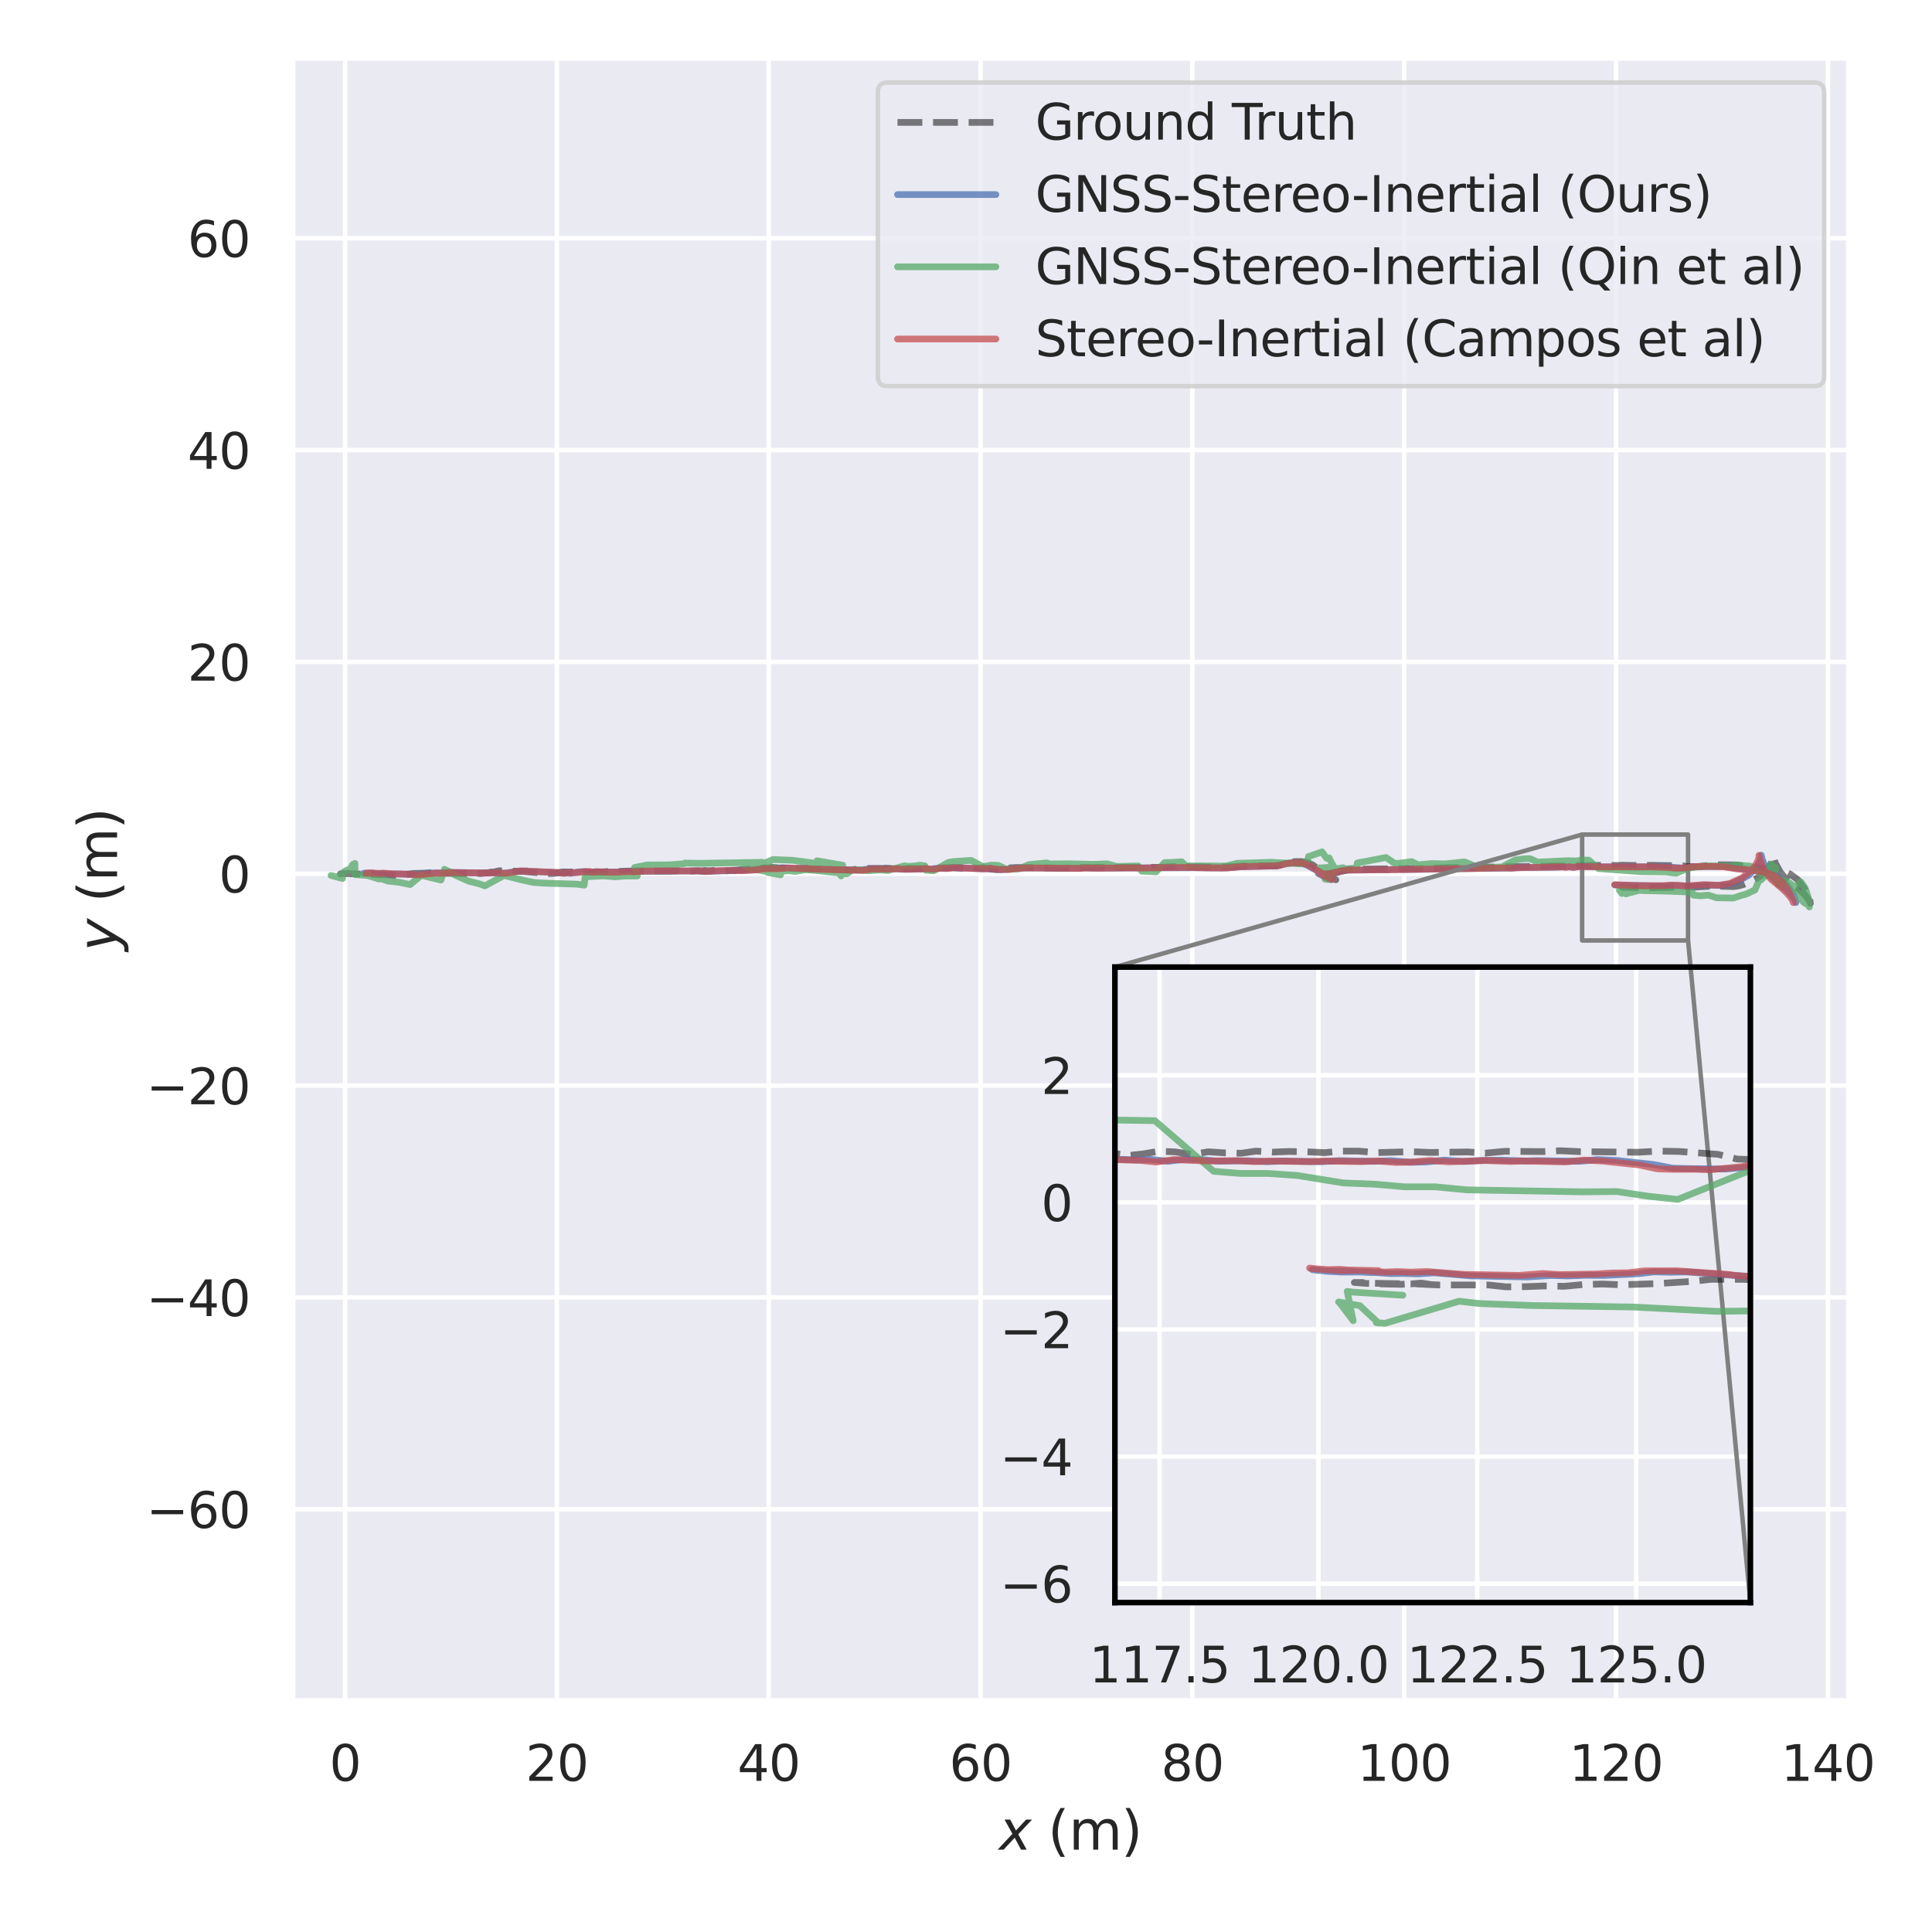 <?xml version="1.0" encoding="utf-8" standalone="no"?>
<!DOCTYPE svg PUBLIC "-//W3C//DTD SVG 1.1//EN"
  "http://www.w3.org/Graphics/SVG/1.1/DTD/svg11.dtd">
<svg xmlns:xlink="http://www.w3.org/1999/xlink" width="432pt" height="432pt" viewBox="0 0 432 432" xmlns="http://www.w3.org/2000/svg" version="1.1">
 <defs>
  <style type="text/css">*{stroke-linejoin: round; stroke-linecap: butt}</style>
 </defs>
 <g id="figure_1">
  <g id="patch_1">
   <path d="M 0 432 
L 432 432 
L 432 0 
L 0 0 
z
" style="fill: #ffffff"/>
  </g>
  <g id="axes_1">
   <g id="patch_2">
    <path d="M 65.43 380.34 
L 413.393 380.34 
L 413.393 12.96 
L 65.43 12.96 
z
" style="fill: #eaeaf2"/>
   </g>
   <g id="matplotlib.axis_1">
    <g id="xtick_1">
     <g id="line2d_1">
      <path d="M 77.161 380.34 
L 77.161 12.96 
" clip-path="url(#pbacf955749)" style="fill: none; stroke: #ffffff; stroke-linecap: round"/>
     </g>
     <g id="text_1">
      <!-- 0 -->
      <g style="fill: #262626" transform="translate(73.661 398.198)scale(0.11 -0.11)">
       <defs>
        <path id="DejaVuSans-30" d="M 2034 4250 
Q 1547 4250 1301 3770 
Q 1056 3291 1056 2328 
Q 1056 1369 1301 889 
Q 1547 409 2034 409 
Q 2525 409 2770 889 
Q 3016 1369 3016 2328 
Q 3016 3291 2770 3770 
Q 2525 4250 2034 4250 
z
M 2034 4750 
Q 2819 4750 3233 4129 
Q 3647 3509 3647 2328 
Q 3647 1150 3233 529 
Q 2819 -91 2034 -91 
Q 1250 -91 836 529 
Q 422 1150 422 2328 
Q 422 3509 836 4129 
Q 1250 4750 2034 4750 
z
" transform="scale(0.016)"/>
       </defs>
       <use xlink:href="#DejaVuSans-30"/>
      </g>
     </g>
    </g>
    <g id="xtick_2">
     <g id="line2d_2">
      <path d="M 124.526 380.34 
L 124.526 12.96 
" clip-path="url(#pbacf955749)" style="fill: none; stroke: #ffffff; stroke-linecap: round"/>
     </g>
     <g id="text_2">
      <!-- 20 -->
      <g style="fill: #262626" transform="translate(117.528 398.198)scale(0.11 -0.11)">
       <defs>
        <path id="DejaVuSans-32" d="M 1228 531 
L 3431 531 
L 3431 0 
L 469 0 
L 469 531 
Q 828 903 1448 1529 
Q 2069 2156 2228 2338 
Q 2531 2678 2651 2914 
Q 2772 3150 2772 3378 
Q 2772 3750 2511 3984 
Q 2250 4219 1831 4219 
Q 1534 4219 1204 4116 
Q 875 4013 500 3803 
L 500 4441 
Q 881 4594 1212 4672 
Q 1544 4750 1819 4750 
Q 2544 4750 2975 4387 
Q 3406 4025 3406 3419 
Q 3406 3131 3298 2873 
Q 3191 2616 2906 2266 
Q 2828 2175 2409 1742 
Q 1991 1309 1228 531 
z
" transform="scale(0.016)"/>
       </defs>
       <use xlink:href="#DejaVuSans-32"/>
       <use xlink:href="#DejaVuSans-30" x="63.623"/>
      </g>
     </g>
    </g>
    <g id="xtick_3">
     <g id="line2d_3">
      <path d="M 171.892 380.34 
L 171.892 12.96 
" clip-path="url(#pbacf955749)" style="fill: none; stroke: #ffffff; stroke-linecap: round"/>
     </g>
     <g id="text_3">
      <!-- 40 -->
      <g style="fill: #262626" transform="translate(164.893 398.198)scale(0.11 -0.11)">
       <defs>
        <path id="DejaVuSans-34" d="M 2419 4116 
L 825 1625 
L 2419 1625 
L 2419 4116 
z
M 2253 4666 
L 3047 4666 
L 3047 1625 
L 3713 1625 
L 3713 1100 
L 3047 1100 
L 3047 0 
L 2419 0 
L 2419 1100 
L 313 1100 
L 313 1709 
L 2253 4666 
z
" transform="scale(0.016)"/>
       </defs>
       <use xlink:href="#DejaVuSans-34"/>
       <use xlink:href="#DejaVuSans-30" x="63.623"/>
      </g>
     </g>
    </g>
    <g id="xtick_4">
     <g id="line2d_4">
      <path d="M 219.258 380.34 
L 219.258 12.96 
" clip-path="url(#pbacf955749)" style="fill: none; stroke: #ffffff; stroke-linecap: round"/>
     </g>
     <g id="text_4">
      <!-- 60 -->
      <g style="fill: #262626" transform="translate(212.259 398.198)scale(0.11 -0.11)">
       <defs>
        <path id="DejaVuSans-36" d="M 2113 2584 
Q 1688 2584 1439 2293 
Q 1191 2003 1191 1497 
Q 1191 994 1439 701 
Q 1688 409 2113 409 
Q 2538 409 2786 701 
Q 3034 994 3034 1497 
Q 3034 2003 2786 2293 
Q 2538 2584 2113 2584 
z
M 3366 4563 
L 3366 3988 
Q 3128 4100 2886 4159 
Q 2644 4219 2406 4219 
Q 1781 4219 1451 3797 
Q 1122 3375 1075 2522 
Q 1259 2794 1537 2939 
Q 1816 3084 2150 3084 
Q 2853 3084 3261 2657 
Q 3669 2231 3669 1497 
Q 3669 778 3244 343 
Q 2819 -91 2113 -91 
Q 1303 -91 875 529 
Q 447 1150 447 2328 
Q 447 3434 972 4092 
Q 1497 4750 2381 4750 
Q 2619 4750 2861 4703 
Q 3103 4656 3366 4563 
z
" transform="scale(0.016)"/>
       </defs>
       <use xlink:href="#DejaVuSans-36"/>
       <use xlink:href="#DejaVuSans-30" x="63.623"/>
      </g>
     </g>
    </g>
    <g id="xtick_5">
     <g id="line2d_5">
      <path d="M 266.624 380.34 
L 266.624 12.96 
" clip-path="url(#pbacf955749)" style="fill: none; stroke: #ffffff; stroke-linecap: round"/>
     </g>
     <g id="text_5">
      <!-- 80 -->
      <g style="fill: #262626" transform="translate(259.625 398.198)scale(0.11 -0.11)">
       <defs>
        <path id="DejaVuSans-38" d="M 2034 2216 
Q 1584 2216 1326 1975 
Q 1069 1734 1069 1313 
Q 1069 891 1326 650 
Q 1584 409 2034 409 
Q 2484 409 2743 651 
Q 3003 894 3003 1313 
Q 3003 1734 2745 1975 
Q 2488 2216 2034 2216 
z
M 1403 2484 
Q 997 2584 770 2862 
Q 544 3141 544 3541 
Q 544 4100 942 4425 
Q 1341 4750 2034 4750 
Q 2731 4750 3128 4425 
Q 3525 4100 3525 3541 
Q 3525 3141 3298 2862 
Q 3072 2584 2669 2484 
Q 3125 2378 3379 2068 
Q 3634 1759 3634 1313 
Q 3634 634 3220 271 
Q 2806 -91 2034 -91 
Q 1263 -91 848 271 
Q 434 634 434 1313 
Q 434 1759 690 2068 
Q 947 2378 1403 2484 
z
M 1172 3481 
Q 1172 3119 1398 2916 
Q 1625 2713 2034 2713 
Q 2441 2713 2670 2916 
Q 2900 3119 2900 3481 
Q 2900 3844 2670 4047 
Q 2441 4250 2034 4250 
Q 1625 4250 1398 4047 
Q 1172 3844 1172 3481 
z
" transform="scale(0.016)"/>
       </defs>
       <use xlink:href="#DejaVuSans-38"/>
       <use xlink:href="#DejaVuSans-30" x="63.623"/>
      </g>
     </g>
    </g>
    <g id="xtick_6">
     <g id="line2d_6">
      <path d="M 313.989 380.34 
L 313.989 12.96 
" clip-path="url(#pbacf955749)" style="fill: none; stroke: #ffffff; stroke-linecap: round"/>
     </g>
     <g id="text_6">
      <!-- 100 -->
      <g style="fill: #262626" transform="translate(303.491 398.198)scale(0.11 -0.11)">
       <defs>
        <path id="DejaVuSans-31" d="M 794 531 
L 1825 531 
L 1825 4091 
L 703 3866 
L 703 4441 
L 1819 4666 
L 2450 4666 
L 2450 531 
L 3481 531 
L 3481 0 
L 794 0 
L 794 531 
z
" transform="scale(0.016)"/>
       </defs>
       <use xlink:href="#DejaVuSans-31"/>
       <use xlink:href="#DejaVuSans-30" x="63.623"/>
       <use xlink:href="#DejaVuSans-30" x="127.246"/>
      </g>
     </g>
    </g>
    <g id="xtick_7">
     <g id="line2d_7">
      <path d="M 361.355 380.34 
L 361.355 12.96 
" clip-path="url(#pbacf955749)" style="fill: none; stroke: #ffffff; stroke-linecap: round"/>
     </g>
     <g id="text_7">
      <!-- 120 -->
      <g style="fill: #262626" transform="translate(350.857 398.198)scale(0.11 -0.11)">
       <use xlink:href="#DejaVuSans-31"/>
       <use xlink:href="#DejaVuSans-32" x="63.623"/>
       <use xlink:href="#DejaVuSans-30" x="127.246"/>
      </g>
     </g>
    </g>
    <g id="xtick_8">
     <g id="line2d_8">
      <path d="M 408.721 380.34 
L 408.721 12.96 
" clip-path="url(#pbacf955749)" style="fill: none; stroke: #ffffff; stroke-linecap: round"/>
     </g>
     <g id="text_8">
      <!-- 140 -->
      <g style="fill: #262626" transform="translate(398.223 398.198)scale(0.11 -0.11)">
       <use xlink:href="#DejaVuSans-31"/>
       <use xlink:href="#DejaVuSans-34" x="63.623"/>
       <use xlink:href="#DejaVuSans-30" x="127.246"/>
      </g>
     </g>
    </g>
    <g id="text_9">
     <!-- $x$ (m) -->
     <g style="fill: #262626" transform="translate(223.391 413.604)scale(0.12 -0.12)">
      <defs>
       <path id="DejaVuSans-Oblique-78" d="M 3841 3500 
L 2234 1784 
L 3219 0 
L 2559 0 
L 1819 1388 
L 531 0 
L -166 0 
L 1556 1844 
L 641 3500 
L 1300 3500 
L 1972 2234 
L 3144 3500 
L 3841 3500 
z
" transform="scale(0.016)"/>
       <path id="DejaVuSans-20" transform="scale(0.016)"/>
       <path id="DejaVuSans-28" d="M 1984 4856 
Q 1566 4138 1362 3434 
Q 1159 2731 1159 2009 
Q 1159 1288 1364 580 
Q 1569 -128 1984 -844 
L 1484 -844 
Q 1016 -109 783 600 
Q 550 1309 550 2009 
Q 550 2706 781 3412 
Q 1013 4119 1484 4856 
L 1984 4856 
z
" transform="scale(0.016)"/>
       <path id="DejaVuSans-6d" d="M 3328 2828 
Q 3544 3216 3844 3400 
Q 4144 3584 4550 3584 
Q 5097 3584 5394 3201 
Q 5691 2819 5691 2113 
L 5691 0 
L 5113 0 
L 5113 2094 
Q 5113 2597 4934 2840 
Q 4756 3084 4391 3084 
Q 3944 3084 3684 2787 
Q 3425 2491 3425 1978 
L 3425 0 
L 2847 0 
L 2847 2094 
Q 2847 2600 2669 2842 
Q 2491 3084 2119 3084 
Q 1678 3084 1418 2786 
Q 1159 2488 1159 1978 
L 1159 0 
L 581 0 
L 581 3500 
L 1159 3500 
L 1159 2956 
Q 1356 3278 1631 3431 
Q 1906 3584 2284 3584 
Q 2666 3584 2933 3390 
Q 3200 3197 3328 2828 
z
" transform="scale(0.016)"/>
       <path id="DejaVuSans-29" d="M 513 4856 
L 1013 4856 
Q 1481 4119 1714 3412 
Q 1947 2706 1947 2009 
Q 1947 1309 1714 600 
Q 1481 -109 1013 -844 
L 513 -844 
Q 928 -128 1133 580 
Q 1338 1288 1338 2009 
Q 1338 2731 1133 3434 
Q 928 4138 513 4856 
z
" transform="scale(0.016)"/>
      </defs>
      <use xlink:href="#DejaVuSans-Oblique-78" transform="translate(0 0.125)"/>
      <use xlink:href="#DejaVuSans-20" transform="translate(59.18 0.125)"/>
      <use xlink:href="#DejaVuSans-28" transform="translate(90.967 0.125)"/>
      <use xlink:href="#DejaVuSans-6d" transform="translate(129.98 0.125)"/>
      <use xlink:href="#DejaVuSans-29" transform="translate(227.393 0.125)"/>
     </g>
    </g>
   </g>
   <g id="matplotlib.axis_2">
    <g id="ytick_1">
     <g id="line2d_9">
      <path d="M 65.43 337.471 
L 413.393 337.471 
" clip-path="url(#pbacf955749)" style="fill: none; stroke: #ffffff; stroke-linecap: round"/>
     </g>
     <g id="text_10">
      <!-- −60 -->
      <g style="fill: #262626" transform="translate(32.715 341.65)scale(0.11 -0.11)">
       <defs>
        <path id="DejaVuSans-2212" d="M 678 2272 
L 4684 2272 
L 4684 1741 
L 678 1741 
L 678 2272 
z
" transform="scale(0.016)"/>
       </defs>
       <use xlink:href="#DejaVuSans-2212"/>
       <use xlink:href="#DejaVuSans-36" x="83.789"/>
       <use xlink:href="#DejaVuSans-30" x="147.412"/>
      </g>
     </g>
    </g>
    <g id="ytick_2">
     <g id="line2d_10">
      <path d="M 65.43 290.105 
L 413.393 290.105 
" clip-path="url(#pbacf955749)" style="fill: none; stroke: #ffffff; stroke-linecap: round"/>
     </g>
     <g id="text_11">
      <!-- −40 -->
      <g style="fill: #262626" transform="translate(32.715 294.284)scale(0.11 -0.11)">
       <use xlink:href="#DejaVuSans-2212"/>
       <use xlink:href="#DejaVuSans-34" x="83.789"/>
       <use xlink:href="#DejaVuSans-30" x="147.412"/>
      </g>
     </g>
    </g>
    <g id="ytick_3">
     <g id="line2d_11">
      <path d="M 65.43 242.74 
L 413.393 242.74 
" clip-path="url(#pbacf955749)" style="fill: none; stroke: #ffffff; stroke-linecap: round"/>
     </g>
     <g id="text_12">
      <!-- −20 -->
      <g style="fill: #262626" transform="translate(32.715 246.919)scale(0.11 -0.11)">
       <use xlink:href="#DejaVuSans-2212"/>
       <use xlink:href="#DejaVuSans-32" x="83.789"/>
       <use xlink:href="#DejaVuSans-30" x="147.412"/>
      </g>
     </g>
    </g>
    <g id="ytick_4">
     <g id="line2d_12">
      <path d="M 65.43 195.374 
L 413.393 195.374 
" clip-path="url(#pbacf955749)" style="fill: none; stroke: #ffffff; stroke-linecap: round"/>
     </g>
     <g id="text_13">
      <!-- 0 -->
      <g style="fill: #262626" transform="translate(48.931 199.553)scale(0.11 -0.11)">
       <use xlink:href="#DejaVuSans-30"/>
      </g>
     </g>
    </g>
    <g id="ytick_5">
     <g id="line2d_13">
      <path d="M 65.43 148.008 
L 413.393 148.008 
" clip-path="url(#pbacf955749)" style="fill: none; stroke: #ffffff; stroke-linecap: round"/>
     </g>
     <g id="text_14">
      <!-- 20 -->
      <g style="fill: #262626" transform="translate(41.932 152.187)scale(0.11 -0.11)">
       <use xlink:href="#DejaVuSans-32"/>
       <use xlink:href="#DejaVuSans-30" x="63.623"/>
      </g>
     </g>
    </g>
    <g id="ytick_6">
     <g id="line2d_14">
      <path d="M 65.43 100.642 
L 413.393 100.642 
" clip-path="url(#pbacf955749)" style="fill: none; stroke: #ffffff; stroke-linecap: round"/>
     </g>
     <g id="text_15">
      <!-- 40 -->
      <g style="fill: #262626" transform="translate(41.932 104.821)scale(0.11 -0.11)">
       <use xlink:href="#DejaVuSans-34"/>
       <use xlink:href="#DejaVuSans-30" x="63.623"/>
      </g>
     </g>
    </g>
    <g id="ytick_7">
     <g id="line2d_15">
      <path d="M 65.43 53.276 
L 413.393 53.276 
" clip-path="url(#pbacf955749)" style="fill: none; stroke: #ffffff; stroke-linecap: round"/>
     </g>
     <g id="text_16">
      <!-- 60 -->
      <g style="fill: #262626" transform="translate(41.932 57.456)scale(0.11 -0.11)">
       <use xlink:href="#DejaVuSans-36"/>
       <use xlink:href="#DejaVuSans-30" x="63.623"/>
      </g>
     </g>
    </g>
    <g id="text_17">
     <!-- $y$ (m) -->
     <g style="fill: #262626" transform="translate(26.195 212.67)rotate(-90)scale(0.12 -0.12)">
      <defs>
       <path id="DejaVuSans-Oblique-79" d="M 1588 -325 
Q 1188 -997 936 -1164 
Q 684 -1331 294 -1331 
L -159 -1331 
L -63 -850 
L 269 -850 
Q 509 -850 678 -719 
Q 847 -588 1056 -206 
L 1234 128 
L 459 3500 
L 1069 3500 
L 1650 819 
L 3256 3500 
L 3859 3500 
L 1588 -325 
z
" transform="scale(0.016)"/>
      </defs>
      <use xlink:href="#DejaVuSans-Oblique-79" transform="translate(0 0.125)"/>
      <use xlink:href="#DejaVuSans-20" transform="translate(59.18 0.125)"/>
      <use xlink:href="#DejaVuSans-28" transform="translate(90.967 0.125)"/>
      <use xlink:href="#DejaVuSans-6d" transform="translate(129.98 0.125)"/>
      <use xlink:href="#DejaVuSans-29" transform="translate(227.393 0.125)"/>
     </g>
    </g>
   </g>
   <g id="patch_3">
    <path d="M 353.77 210.288 
L 377.453 210.288 
L 377.453 186.605 
L 353.77 186.605 
L 353.77 210.288 
z
" clip-path="url(#pbacf955749)" style="fill: none; stroke: #808080; stroke-linejoin: miter"/>
   </g>
   <g id="line2d_16">
    <path d="M 77.161 195.374 
L 77.168 195.37 
L 77.024 195.35 
L 76.617 195.31 
L 76.118 195.395 
L 76.888 195.304 
L 77.391 195.378 
L 77.595 195.288 
L 78.371 195.368 
L 87.436 195.643 
L 87.985 195.744 
L 92.64 195.3 
L 94.797 195.248 
L 95.949 195.169 
L 103.145 195.349 
L 105.915 195.193 
L 107.374 195.326 
L 109.216 195.16 
L 109.716 195 
L 110.369 194.993 
L 111.628 194.702 
L 116.977 194.867 
L 120.655 195.183 
L 121.618 195.311 
L 123.119 195.318 
L 124.093 195.271 
L 125.768 194.966 
L 133.65 195.026 
L 136.116 194.868 
L 138.015 194.941 
L 138.583 194.85 
L 140.516 194.771 
L 142.552 194.736 
L 150.121 194.789 
L 151.842 194.702 
L 155.237 194.8 
L 155.761 194.704 
L 156.933 194.741 
L 157.508 194.645 
L 158.652 194.712 
L 159.862 194.593 
L 160.902 194.727 
L 161.491 194.68 
L 162.08 194.749 
L 171.176 194.044 
L 171.693 194.09 
L 172.543 193.915 
L 174.111 194.075 
L 190.107 194.567 
L 192.929 194.172 
L 197.428 194.186 
L 197.911 194.117 
L 199.408 194.211 
L 202.644 194.292 
L 203.153 194.175 
L 206.577 194.248 
L 208.381 194.022 
L 208.976 193.96 
L 209.622 194.078 
L 212.694 193.981 
L 213.966 194.005 
L 214.458 193.921 
L 215.589 194.05 
L 219.274 194.106 
L 219.695 193.977 
L 221.433 194.342 
L 222.512 194.427 
L 223.09 194.465 
L 226.034 194.038 
L 227.569 193.976 
L 235.211 194.093 
L 236.43 194.129 
L 240.399 194.067 
L 241.797 193.958 
L 244.624 194.015 
L 245.307 193.945 
L 248.113 194.003 
L 252.059 193.92 
L 259.202 193.937 
L 262.316 193.782 
L 266.627 193.831 
L 270.762 193.901 
L 275.787 193.795 
L 278.156 193.607 
L 284.731 193.599 
L 286.045 193.45 
L 289.513 192.649 
L 291.06 192.647 
L 292.349 192.889 
L 293.469 193.366 
L 294.048 193.793 
L 294.772 194.154 
L 295.954 194.907 
L 296.782 195.408 
L 297.783 196.229 
L 298.698 196.735 
L 297.655 196.276 
L 298.019 196.386 
L 297.394 196.176 
L 296.761 195.811 
L 295.806 195.323 
L 296.403 195.47 
L 299.168 195.077 
L 299.468 194.948 
L 300.022 194.847 
L 302.038 194.372 
L 302.771 194.356 
L 310.479 194.273 
L 311.303 194.254 
L 312.482 194.189 
L 313.338 194.254 
L 314.605 194.186 
L 316.596 194.264 
L 322.947 194.032 
L 331.452 193.925 
L 336.047 193.82 
L 340.69 193.764 
L 344.622 193.702 
L 346.066 193.718 
L 346.659 193.629 
L 347.984 193.652 
L 350.511 193.619 
L 351.711 193.505 
L 352.374 193.604 
L 353.62 193.524 
L 354.237 193.63 
L 356 193.491 
L 356.653 193.59 
L 357.245 193.489 
L 358.481 193.543 
L 359.022 193.465 
L 361.58 193.521 
L 362.843 193.463 
L 364.184 193.502 
L 366.934 193.495 
L 367.568 193.54 
L 369.013 193.482 
L 376.245 193.583 
L 376.954 193.759 
L 379.709 193.8 
L 383.356 193.347 
L 388.488 193.412 
L 389.548 193.589 
L 390.659 193.805 
L 392.23 193.968 
L 396.402 194.444 
L 397.743 194.561 
L 399.075 194.863 
L 400.266 195.437 
L 401.301 196.191 
L 401.955 196.678 
L 403.582 198.919 
L 404.706 201.351 
L 404.802 201.987 
L 404.643 201.586 
L 404.292 201.01 
L 403.566 200.093 
L 402.281 198.82 
L 401.3 198.274 
L 399.68 196.899 
L 398.073 194.998 
L 396.934 192.93 
L 396.514 191.417 
L 396.504 191.748 
L 396.368 192.37 
L 395.484 194.037 
L 393.956 195.644 
L 393.32 196.115 
L 391.154 197.219 
L 389.707 197.837 
L 388.664 198.108 
L 387.63 198.247 
L 386.106 198.207 
L 384.134 198.132 
L 383.217 198.109 
L 378.979 198.363 
L 377.244 198.243 
L 374.675 198.358 
L 372.629 198.445 
L 371.192 198.438 
L 369.753 198.489 
L 368.349 198.522 
L 367.037 198.457 
L 363.169 198.395 
L 362.693 198.358 
L 364.808 198.412 
L 365.612 198.447 
L 365.612 198.447 
" clip-path="url(#pbacf955749)" style="fill: none; stroke-dasharray: 5.55,2.4; stroke-dashoffset: 0; stroke: #000000; stroke-opacity: 0.5; stroke-width: 1.5"/>
   </g>
   <g id="line2d_17">
    <path d="M 82.184 195.278 
L 81.498 195.249 
L 81.19 195.308 
L 81.793 195.216 
L 82.384 195.326 
L 82.561 195.193 
L 84.262 195.339 
L 85.119 195.284 
L 85.769 195.311 
L 86.746 195.416 
L 88.395 195.395 
L 89.772 195.444 
L 91.115 195.495 
L 92.368 195.555 
L 92.828 195.641 
L 94.713 195.39 
L 96.086 195.202 
L 98.465 195.19 
L 100.625 195.084 
L 109.425 195.204 
L 110.368 195.167 
L 111.362 195.331 
L 112.374 195.307 
L 116.053 194.797 
L 117.841 194.739 
L 118.37 194.861 
L 123.239 195.034 
L 125.672 195.217 
L 127.03 195.231 
L 127.7 195.282 
L 128.013 195.145 
L 128.725 195.108 
L 129.164 194.969 
L 130.995 194.883 
L 131.492 195.037 
L 133.093 194.948 
L 134.446 195.029 
L 137.899 194.978 
L 139.152 194.887 
L 150.834 194.786 
L 153.462 194.779 
L 155.31 194.72 
L 157.434 194.893 
L 168.678 194.494 
L 169.725 194.273 
L 170.557 194.257 
L 171.939 194.171 
L 172.455 194.262 
L 173.852 194.112 
L 174.5 194.162 
L 174.883 194.013 
L 177.743 194.196 
L 178.14 194.146 
L 179.147 194.229 
L 179.523 194.125 
L 180.699 194.306 
L 185.77 194.395 
L 186.888 194.47 
L 188.845 194.505 
L 190.002 194.584 
L 192.853 194.502 
L 193.43 194.401 
L 196.205 194.258 
L 196.999 194.268 
L 197.505 194.356 
L 198.911 194.252 
L 199.4 194.298 
L 199.867 194.219 
L 200.967 194.32 
L 201.898 194.363 
L 203.945 194.339 
L 206.136 194.254 
L 206.803 194.224 
L 207.892 194.389 
L 209.029 194.184 
L 210.792 194.112 
L 211.342 194.217 
L 211.87 194.072 
L 212.982 194.035 
L 215.016 194.182 
L 215.492 194.063 
L 220.104 194.291 
L 220.718 194.081 
L 221.658 194.306 
L 223.254 194.407 
L 223.722 194.516 
L 224.591 194.405 
L 225.053 194.428 
L 225.541 194.299 
L 229.593 194.057 
L 241.283 194.168 
L 241.916 194.061 
L 244.612 194.125 
L 249.184 194.107 
L 253.132 194.064 
L 267.991 194.024 
L 273.394 194.091 
L 274.351 194.053 
L 277.3 193.794 
L 285.511 193.617 
L 287.224 193.173 
L 288.78 192.911 
L 291.201 193.068 
L 292.278 193.458 
L 295.468 195.239 
L 296.794 196.27 
L 297.255 196.535 
L 297.555 196.69 
L 296.716 196.29 
L 296.504 196.225 
L 296.899 196.331 
L 296.562 196.251 
L 294.745 195.288 
L 295.306 195.44 
L 296.318 195.433 
L 297.616 195.255 
L 299.168 194.902 
L 300.096 194.672 
L 301.348 194.565 
L 303.093 194.548 
L 309.138 194.482 
L 310.441 194.484 
L 311.204 194.4 
L 311.996 194.428 
L 312.839 194.383 
L 313.745 194.436 
L 337.214 194.093 
L 337.847 194.15 
L 339.034 194.005 
L 347.382 193.92 
L 348.514 193.9 
L 349.729 193.813 
L 350.302 193.92 
L 351.052 193.778 
L 352.08 193.929 
L 353.16 193.738 
L 358.114 193.829 
L 364.072 193.82 
L 365.371 193.867 
L 366.049 193.8 
L 367.409 193.813 
L 372.461 193.811 
L 376.523 194.132 
L 377.748 194.023 
L 378.552 193.819 
L 385.349 193.74 
L 393.468 194.722 
L 395.137 194.966 
L 397.213 195.757 
L 398.777 196.933 
L 399.524 197.837 
L 400.955 200.008 
L 401.275 200.852 
L 401.569 201.811 
L 401.315 201.161 
L 400.86 200.523 
L 400.311 199.916 
L 399.925 199.49 
L 399.983 199.578 
L 399.719 199.31 
L 399.036 198.645 
L 398.364 198.197 
L 397.899 197.854 
L 395.939 195.981 
L 394.531 193.45 
L 394.024 192.135 
L 393.815 191.227 
L 393.803 191.595 
L 393.605 192.255 
L 393.443 192.793 
L 392.931 193.637 
L 392.806 193.841 
L 391.047 195.684 
L 390.375 196.068 
L 389.537 196.528 
L 387.223 197.597 
L 384.751 197.991 
L 380.963 197.909 
L 380.029 197.967 
L 379.036 198.078 
L 378.014 198.182 
L 373.862 197.964 
L 371.998 198.097 
L 361.339 197.914 
L 361.121 197.88 
L 363.302 197.99 
L 363.703 197.986 
L 363.703 197.986 
" clip-path="url(#pbacf955749)" style="fill: none; stroke: #4c72b0; stroke-opacity: 0.75; stroke-width: 1.5; stroke-linecap: round"/>
   </g>
   <g id="line2d_18">
    <path d="M 76.081 196.254 
L 76.071 196.26 
L 76.071 196.259 
L 75.829 195.859 
L 75.724 195.858 
L 75.26 196.05 
L 74.02 195.751 
L 76.601 196.431 
L 76.542 195.332 
L 77.187 194.734 
L 77.868 194.471 
L 78.182 194.465 
L 78.903 193.272 
L 79.36 193.068 
L 79.367 195.555 
L 82.233 195.777 
L 84.692 196.542 
L 85.419 196.552 
L 86.623 196.979 
L 89.273 197.287 
L 91.697 197.79 
L 94.198 195.734 
L 98.592 196.776 
L 99.381 194.387 
L 100.77 195.044 
L 101.767 195.694 
L 104.879 197.061 
L 105.243 197.129 
L 107.221 197.64 
L 108.423 198.085 
L 112.705 195.752 
L 116.899 196.803 
L 119.44 197.337 
L 122.119 197.493 
L 129.013 197.699 
L 130.633 197.917 
L 130.839 195.875 
L 131.499 196.025 
L 135.032 195.859 
L 137.47 196.058 
L 139.906 195.887 
L 142.508 195.871 
L 141.9 193.973 
L 144.69 193.405 
L 149.683 193.378 
L 152.984 193.124 
L 153.121 192.987 
L 156.885 193.037 
L 170.506 192.814 
L 167.659 194.413 
L 172.844 192.189 
L 177.27 192.37 
L 185.522 193.456 
L 182.679 192.472 
L 188.43 193.463 
L 188.074 195.854 
L 186.663 193.654 
L 186.503 193.66 
L 187.436 193.766 
L 171.646 195.08 
L 174.528 195.623 
L 166.764 193.869 
L 168.865 194.177 
L 170.554 194.51 
L 169.434 193.618 
L 170.885 193.677 
L 171.696 193.844 
L 172.61 193.902 
L 173.909 194.388 
L 175.543 194.604 
L 177.825 194.856 
L 180.109 194.462 
L 183.062 194.705 
L 189.327 195.382 
L 190.608 194.494 
L 193.154 194.571 
L 194.029 194.701 
L 196.604 194.536 
L 198.575 194.647 
L 202.196 193.595 
L 203.143 193.724 
L 204.717 193.616 
L 205.71 193.45 
L 206.795 193.609 
L 207.041 194.572 
L 208.791 194.698 
L 212.084 192.823 
L 213.178 192.647 
L 217.145 192.385 
L 219.663 193.715 
L 220.648 193.642 
L 221.601 193.459 
L 223.218 193.494 
L 225.017 194.367 
L 227.864 194.283 
L 230.024 193.333 
L 234.052 192.948 
L 234.668 193.182 
L 239.068 193.142 
L 244.447 193.266 
L 247.544 193.149 
L 249.657 193.746 
L 252.908 193.661 
L 254.535 193.633 
L 255.294 194.803 
L 256.923 194.853 
L 258.49 194.964 
L 260.405 192.872 
L 261.78 192.838 
L 264.236 192.701 
L 265.193 193.608 
L 274.105 193.645 
L 276.687 193.023 
L 280.122 192.941 
L 284.149 192.803 
L 290.742 193.155 
L 292.29 192.759 
L 292.586 191.525 
L 295.613 190.486 
L 296.638 191.926 
L 297.214 191.826 
L 297.162 191.849 
L 298.542 194.347 
L 298.545 194.343 
L 297.882 195.243 
L 297.559 195.234 
L 297.027 196.38 
L 296.848 196.36 
L 297.165 196.394 
L 296.975 196.676 
L 296.292 196.587 
L 296.755 194.364 
L 295.556 194.309 
L 295.593 194.321 
L 295.07 194.043 
L 295.316 194.067 
L 296.07 194.021 
L 296.862 193.94 
L 298.243 194.366 
L 300.285 194.019 
L 300.785 194.279 
L 303.262 194.118 
L 303.5 192.959 
L 309.91 191.74 
L 311.883 193.058 
L 312.699 193.042 
L 315.675 192.66 
L 317.109 193.37 
L 320.021 193.093 
L 323.065 193.172 
L 327.475 192.718 
L 330.605 194.012 
L 335.791 193.87 
L 338.815 192.275 
L 341.021 192.015 
L 342.116 192 
L 343.825 192.771 
L 350.569 192.453 
L 352.579 192.52 
L 353.547 192.302 
L 355.257 192.329 
L 357.45 194.216 
L 366.879 194.908 
L 372.475 194.97 
L 374.745 195.263 
L 377.741 194.064 
L 381.498 193.615 
L 385.571 193.63 
L 387.983 193.817 
L 387.601 193.376 
L 391.382 193.673 
L 394.152 195.617 
L 395.669 195.775 
L 397.524 196.475 
L 399.686 197.087 
L 400.723 197.909 
L 401.144 198.455 
L 402.661 197.174 
L 403.548 198.445 
L 403.865 199.164 
L 404.45 201.111 
L 404.418 201.057 
L 404.582 202.814 
L 404.54 202.742 
L 404.38 202.381 
L 403.415 201.855 
L 402.384 200.731 
L 403.682 199.788 
L 402.365 199.803 
L 401.149 198.85 
L 399.992 197.954 
L 399.557 197.431 
L 397.637 197.748 
L 396.442 195.891 
L 395.978 194.787 
L 397.104 194.395 
L 397.074 193.962 
L 397.074 194.264 
L 395.939 193.203 
L 395.561 194.018 
L 395.323 194.349 
L 395.059 195.479 
L 393.836 196.697 
L 393.24 197.021 
L 392.414 199 
L 390.427 199.929 
L 389.55 200.156 
L 387.57 200.807 
L 383.806 200.741 
L 381.98 200.14 
L 380.209 200.309 
L 378.647 200.158 
L 378.36 199.48 
L 373.114 199.274 
L 367.353 199.144 
L 366.596 199.057 
L 363.571 199.863 
L 363.514 199.857 
L 363.596 199.871 
L 362.897 199.223 
L 362.906 199.224 
L 362.105 199.084 
L 362.124 199.088 
L 362.651 199.783 
L 362.648 199.784 
L 362.428 198.69 
L 363.827 198.794 
L 364.501 198.834 
L 364.501 198.834 
" clip-path="url(#pbacf955749)" style="fill: none; stroke: #55a868; stroke-opacity: 0.75; stroke-width: 1.5; stroke-linecap: round"/>
   </g>
   <g id="line2d_19">
    <path d="M 81.885 195.267 
L 82.39 195.187 
L 82.989 195.291 
L 83.161 195.172 
L 84.882 195.313 
L 85.758 195.245 
L 87.081 195.328 
L 88.034 195.411 
L 90.486 195.436 
L 93.564 195.641 
L 97.864 195.186 
L 98.303 195.301 
L 100.91 195.086 
L 109.262 195.222 
L 110.821 195.129 
L 113.215 195.272 
L 116.269 194.737 
L 125.09 195.106 
L 126.099 195.297 
L 126.515 195.184 
L 129.566 195.077 
L 130.051 194.95 
L 131.878 194.865 
L 132.364 195.035 
L 133.533 194.897 
L 135.854 195.022 
L 138.249 195.006 
L 140.628 194.879 
L 141.818 194.957 
L 144.339 194.772 
L 149.168 194.712 
L 154.255 194.752 
L 156.099 194.692 
L 157.702 194.848 
L 158.727 194.864 
L 159.237 194.737 
L 163.612 194.605 
L 164.322 194.712 
L 164.816 194.649 
L 165.862 194.708 
L 167.457 194.618 
L 169 194.527 
L 169.481 194.498 
L 170.528 194.27 
L 171.36 194.269 
L 172.741 194.2 
L 173.237 194.286 
L 176.138 194.078 
L 178.909 194.179 
L 179.868 194.246 
L 180.229 194.141 
L 181.428 194.33 
L 188.452 194.486 
L 193.009 194.638 
L 194.167 194.416 
L 195.952 194.29 
L 196.407 194.351 
L 197.688 194.299 
L 198.176 194.383 
L 199.588 194.263 
L 200.093 194.316 
L 200.582 194.238 
L 201.669 194.347 
L 202.599 194.382 
L 204.118 194.371 
L 207.434 194.24 
L 208.521 194.395 
L 210.288 194.162 
L 211.423 194.138 
L 211.969 194.226 
L 213.081 194.038 
L 220.771 194.302 
L 221.389 194.092 
L 222.357 194.321 
L 223.35 194.4 
L 225.764 194.439 
L 226.223 194.312 
L 228.854 194.103 
L 230.276 194.075 
L 241.872 194.186 
L 242.515 194.076 
L 245.767 194.153 
L 247.158 194.114 
L 251.772 194.074 
L 255.301 194.103 
L 260.616 194 
L 265.179 193.963 
L 267.907 194.013 
L 270.527 194.077 
L 271.981 194.067 
L 273.021 194.087 
L 274.611 194.06 
L 277.624 193.796 
L 285.716 193.597 
L 287.998 193.047 
L 289.702 192.9 
L 291.081 192.952 
L 292.55 193.439 
L 296.253 195.646 
L 297.028 196.237 
L 297.503 196.502 
L 297.836 196.667 
L 297.19 196.3 
L 296.782 196.213 
L 296.839 196.238 
L 295.023 195.271 
L 295.601 195.434 
L 296.146 195.426 
L 296.848 195.42 
L 298.132 195.204 
L 298.687 195.064 
L 299.44 194.876 
L 300.378 194.663 
L 301.244 194.543 
L 303.332 194.535 
L 308.221 194.489 
L 309.809 194.497 
L 336.016 194.081 
L 338.068 194.103 
L 340.021 194.008 
L 349.384 193.831 
L 349.943 193.955 
L 350.679 193.803 
L 351.709 193.965 
L 352.79 193.754 
L 358.957 193.855 
L 361.605 193.833 
L 366.213 193.864 
L 368.965 193.83 
L 373.324 193.981 
L 374.607 194.143 
L 377.157 194.043 
L 378.484 193.809 
L 380.205 193.726 
L 382.873 193.737 
L 385.434 193.816 
L 388.307 194.286 
L 390.329 194.449 
L 394.575 194.979 
L 396.665 195.773 
L 398.479 197.226 
L 399.817 199.066 
L 400.91 201.393 
L 400.999 201.829 
L 400.826 201.358 
L 400.461 200.757 
L 399.611 199.749 
L 399.168 199.33 
L 398.486 198.667 
L 395.999 196.578 
L 395.017 195.347 
L 394.336 194.23 
L 393.962 193.448 
L 393.383 191.793 
L 393.305 191.26 
L 393.288 191.618 
L 393.199 192.092 
L 393.037 192.554 
L 392.438 193.615 
L 391.774 194.451 
L 389.509 196.31 
L 386.727 197.576 
L 384.315 197.948 
L 381 197.801 
L 380.126 197.877 
L 376.891 198.095 
L 375.292 197.956 
L 373.506 197.926 
L 371.678 198.043 
L 366.773 198.059 
L 364.799 197.973 
L 361.025 197.822 
L 363.595 197.918 
" clip-path="url(#pbacf955749)" style="fill: none; stroke: #c44e52; stroke-opacity: 0.75; stroke-width: 1.5; stroke-linecap: round"/>
   </g>
   <g id="patch_4">
    <path d="M 65.43 380.34 
L 65.43 12.96 
" style="fill: none; stroke: #ffffff; stroke-width: 1.25; stroke-linejoin: miter; stroke-linecap: square"/>
   </g>
   <g id="patch_5">
    <path d="M 413.393 380.34 
L 413.393 12.96 
" style="fill: none; stroke: #ffffff; stroke-width: 1.25; stroke-linejoin: miter; stroke-linecap: square"/>
   </g>
   <g id="patch_6">
    <path d="M 65.43 380.34 
L 413.393 380.34 
" style="fill: none; stroke: #ffffff; stroke-width: 1.25; stroke-linejoin: miter; stroke-linecap: square"/>
   </g>
   <g id="patch_7">
    <path d="M 65.43 12.96 
L 413.393 12.96 
" style="fill: none; stroke: #ffffff; stroke-width: 1.25; stroke-linejoin: miter; stroke-linecap: square"/>
   </g>
   <g id="legend_1">
    <g id="patch_8">
     <path d="M 198.485 86.344 
L 405.693 86.344 
Q 407.893 86.344 407.893 84.144 
L 407.893 20.66 
Q 407.893 18.46 405.693 18.46 
L 198.485 18.46 
Q 196.285 18.46 196.285 20.66 
L 196.285 84.144 
Q 196.285 86.344 198.485 86.344 
z
" style="fill: #eaeaf2; opacity: 0.8; stroke: #cccccc; stroke-linejoin: miter"/>
    </g>
    <g id="line2d_20">
     <path d="M 200.685 27.368 
L 211.685 27.368 
L 222.685 27.368 
" style="fill: none; stroke-dasharray: 5.55,2.4; stroke-dashoffset: 0; stroke: #000000; stroke-opacity: 0.5; stroke-width: 1.5"/>
    </g>
    <g id="text_18">
     <!-- Ground Truth -->
     <g style="fill: #262626" transform="translate(231.485 31.218)scale(0.11 -0.11)">
      <defs>
       <path id="DejaVuSans-47" d="M 3809 666 
L 3809 1919 
L 2778 1919 
L 2778 2438 
L 4434 2438 
L 4434 434 
Q 4069 175 3628 42 
Q 3188 -91 2688 -91 
Q 1594 -91 976 548 
Q 359 1188 359 2328 
Q 359 3472 976 4111 
Q 1594 4750 2688 4750 
Q 3144 4750 3555 4637 
Q 3966 4525 4313 4306 
L 4313 3634 
Q 3963 3931 3569 4081 
Q 3175 4231 2741 4231 
Q 1884 4231 1454 3753 
Q 1025 3275 1025 2328 
Q 1025 1384 1454 906 
Q 1884 428 2741 428 
Q 3075 428 3337 486 
Q 3600 544 3809 666 
z
" transform="scale(0.016)"/>
       <path id="DejaVuSans-72" d="M 2631 2963 
Q 2534 3019 2420 3045 
Q 2306 3072 2169 3072 
Q 1681 3072 1420 2755 
Q 1159 2438 1159 1844 
L 1159 0 
L 581 0 
L 581 3500 
L 1159 3500 
L 1159 2956 
Q 1341 3275 1631 3429 
Q 1922 3584 2338 3584 
Q 2397 3584 2469 3576 
Q 2541 3569 2628 3553 
L 2631 2963 
z
" transform="scale(0.016)"/>
       <path id="DejaVuSans-6f" d="M 1959 3097 
Q 1497 3097 1228 2736 
Q 959 2375 959 1747 
Q 959 1119 1226 758 
Q 1494 397 1959 397 
Q 2419 397 2687 759 
Q 2956 1122 2956 1747 
Q 2956 2369 2687 2733 
Q 2419 3097 1959 3097 
z
M 1959 3584 
Q 2709 3584 3137 3096 
Q 3566 2609 3566 1747 
Q 3566 888 3137 398 
Q 2709 -91 1959 -91 
Q 1206 -91 779 398 
Q 353 888 353 1747 
Q 353 2609 779 3096 
Q 1206 3584 1959 3584 
z
" transform="scale(0.016)"/>
       <path id="DejaVuSans-75" d="M 544 1381 
L 544 3500 
L 1119 3500 
L 1119 1403 
Q 1119 906 1312 657 
Q 1506 409 1894 409 
Q 2359 409 2629 706 
Q 2900 1003 2900 1516 
L 2900 3500 
L 3475 3500 
L 3475 0 
L 2900 0 
L 2900 538 
Q 2691 219 2414 64 
Q 2138 -91 1772 -91 
Q 1169 -91 856 284 
Q 544 659 544 1381 
z
M 1991 3584 
L 1991 3584 
z
" transform="scale(0.016)"/>
       <path id="DejaVuSans-6e" d="M 3513 2113 
L 3513 0 
L 2938 0 
L 2938 2094 
Q 2938 2591 2744 2837 
Q 2550 3084 2163 3084 
Q 1697 3084 1428 2787 
Q 1159 2491 1159 1978 
L 1159 0 
L 581 0 
L 581 3500 
L 1159 3500 
L 1159 2956 
Q 1366 3272 1645 3428 
Q 1925 3584 2291 3584 
Q 2894 3584 3203 3211 
Q 3513 2838 3513 2113 
z
" transform="scale(0.016)"/>
       <path id="DejaVuSans-64" d="M 2906 2969 
L 2906 4863 
L 3481 4863 
L 3481 0 
L 2906 0 
L 2906 525 
Q 2725 213 2448 61 
Q 2172 -91 1784 -91 
Q 1150 -91 751 415 
Q 353 922 353 1747 
Q 353 2572 751 3078 
Q 1150 3584 1784 3584 
Q 2172 3584 2448 3432 
Q 2725 3281 2906 2969 
z
M 947 1747 
Q 947 1113 1208 752 
Q 1469 391 1925 391 
Q 2381 391 2643 752 
Q 2906 1113 2906 1747 
Q 2906 2381 2643 2742 
Q 2381 3103 1925 3103 
Q 1469 3103 1208 2742 
Q 947 2381 947 1747 
z
" transform="scale(0.016)"/>
       <path id="DejaVuSans-54" d="M -19 4666 
L 3928 4666 
L 3928 4134 
L 2272 4134 
L 2272 0 
L 1638 0 
L 1638 4134 
L -19 4134 
L -19 4666 
z
" transform="scale(0.016)"/>
       <path id="DejaVuSans-74" d="M 1172 4494 
L 1172 3500 
L 2356 3500 
L 2356 3053 
L 1172 3053 
L 1172 1153 
Q 1172 725 1289 603 
Q 1406 481 1766 481 
L 2356 481 
L 2356 0 
L 1766 0 
Q 1100 0 847 248 
Q 594 497 594 1153 
L 594 3053 
L 172 3053 
L 172 3500 
L 594 3500 
L 594 4494 
L 1172 4494 
z
" transform="scale(0.016)"/>
       <path id="DejaVuSans-68" d="M 3513 2113 
L 3513 0 
L 2938 0 
L 2938 2094 
Q 2938 2591 2744 2837 
Q 2550 3084 2163 3084 
Q 1697 3084 1428 2787 
Q 1159 2491 1159 1978 
L 1159 0 
L 581 0 
L 581 4863 
L 1159 4863 
L 1159 2956 
Q 1366 3272 1645 3428 
Q 1925 3584 2291 3584 
Q 2894 3584 3203 3211 
Q 3513 2838 3513 2113 
z
" transform="scale(0.016)"/>
      </defs>
      <use xlink:href="#DejaVuSans-47"/>
      <use xlink:href="#DejaVuSans-72" x="77.49"/>
      <use xlink:href="#DejaVuSans-6f" x="116.354"/>
      <use xlink:href="#DejaVuSans-75" x="177.535"/>
      <use xlink:href="#DejaVuSans-6e" x="240.914"/>
      <use xlink:href="#DejaVuSans-64" x="304.293"/>
      <use xlink:href="#DejaVuSans-20" x="367.77"/>
      <use xlink:href="#DejaVuSans-54" x="399.557"/>
      <use xlink:href="#DejaVuSans-72" x="445.891"/>
      <use xlink:href="#DejaVuSans-75" x="487.004"/>
      <use xlink:href="#DejaVuSans-74" x="550.383"/>
      <use xlink:href="#DejaVuSans-68" x="589.592"/>
     </g>
    </g>
    <g id="line2d_21">
     <path d="M 200.685 43.514 
L 211.685 43.514 
L 222.685 43.514 
" style="fill: none; stroke: #4c72b0; stroke-opacity: 0.75; stroke-width: 1.5; stroke-linecap: round"/>
    </g>
    <g id="text_19">
     <!-- GNSS-Stereo-Inertial (Ours) -->
     <g style="fill: #262626" transform="translate(231.485 47.364)scale(0.11 -0.11)">
      <defs>
       <path id="DejaVuSans-4e" d="M 628 4666 
L 1478 4666 
L 3547 763 
L 3547 4666 
L 4159 4666 
L 4159 0 
L 3309 0 
L 1241 3903 
L 1241 0 
L 628 0 
L 628 4666 
z
" transform="scale(0.016)"/>
       <path id="DejaVuSans-53" d="M 3425 4513 
L 3425 3897 
Q 3066 4069 2747 4153 
Q 2428 4238 2131 4238 
Q 1616 4238 1336 4038 
Q 1056 3838 1056 3469 
Q 1056 3159 1242 3001 
Q 1428 2844 1947 2747 
L 2328 2669 
Q 3034 2534 3370 2195 
Q 3706 1856 3706 1288 
Q 3706 609 3251 259 
Q 2797 -91 1919 -91 
Q 1588 -91 1214 -16 
Q 841 59 441 206 
L 441 856 
Q 825 641 1194 531 
Q 1563 422 1919 422 
Q 2459 422 2753 634 
Q 3047 847 3047 1241 
Q 3047 1584 2836 1778 
Q 2625 1972 2144 2069 
L 1759 2144 
Q 1053 2284 737 2584 
Q 422 2884 422 3419 
Q 422 4038 858 4394 
Q 1294 4750 2059 4750 
Q 2388 4750 2728 4690 
Q 3069 4631 3425 4513 
z
" transform="scale(0.016)"/>
       <path id="DejaVuSans-2d" d="M 313 2009 
L 1997 2009 
L 1997 1497 
L 313 1497 
L 313 2009 
z
" transform="scale(0.016)"/>
       <path id="DejaVuSans-65" d="M 3597 1894 
L 3597 1613 
L 953 1613 
Q 991 1019 1311 708 
Q 1631 397 2203 397 
Q 2534 397 2845 478 
Q 3156 559 3463 722 
L 3463 178 
Q 3153 47 2828 -22 
Q 2503 -91 2169 -91 
Q 1331 -91 842 396 
Q 353 884 353 1716 
Q 353 2575 817 3079 
Q 1281 3584 2069 3584 
Q 2775 3584 3186 3129 
Q 3597 2675 3597 1894 
z
M 3022 2063 
Q 3016 2534 2758 2815 
Q 2500 3097 2075 3097 
Q 1594 3097 1305 2825 
Q 1016 2553 972 2059 
L 3022 2063 
z
" transform="scale(0.016)"/>
       <path id="DejaVuSans-49" d="M 628 4666 
L 1259 4666 
L 1259 0 
L 628 0 
L 628 4666 
z
" transform="scale(0.016)"/>
       <path id="DejaVuSans-69" d="M 603 3500 
L 1178 3500 
L 1178 0 
L 603 0 
L 603 3500 
z
M 603 4863 
L 1178 4863 
L 1178 4134 
L 603 4134 
L 603 4863 
z
" transform="scale(0.016)"/>
       <path id="DejaVuSans-61" d="M 2194 1759 
Q 1497 1759 1228 1600 
Q 959 1441 959 1056 
Q 959 750 1161 570 
Q 1363 391 1709 391 
Q 2188 391 2477 730 
Q 2766 1069 2766 1631 
L 2766 1759 
L 2194 1759 
z
M 3341 1997 
L 3341 0 
L 2766 0 
L 2766 531 
Q 2569 213 2275 61 
Q 1981 -91 1556 -91 
Q 1019 -91 701 211 
Q 384 513 384 1019 
Q 384 1609 779 1909 
Q 1175 2209 1959 2209 
L 2766 2209 
L 2766 2266 
Q 2766 2663 2505 2880 
Q 2244 3097 1772 3097 
Q 1472 3097 1187 3025 
Q 903 2953 641 2809 
L 641 3341 
Q 956 3463 1253 3523 
Q 1550 3584 1831 3584 
Q 2591 3584 2966 3190 
Q 3341 2797 3341 1997 
z
" transform="scale(0.016)"/>
       <path id="DejaVuSans-6c" d="M 603 4863 
L 1178 4863 
L 1178 0 
L 603 0 
L 603 4863 
z
" transform="scale(0.016)"/>
       <path id="DejaVuSans-4f" d="M 2522 4238 
Q 1834 4238 1429 3725 
Q 1025 3213 1025 2328 
Q 1025 1447 1429 934 
Q 1834 422 2522 422 
Q 3209 422 3611 934 
Q 4013 1447 4013 2328 
Q 4013 3213 3611 3725 
Q 3209 4238 2522 4238 
z
M 2522 4750 
Q 3503 4750 4090 4092 
Q 4678 3434 4678 2328 
Q 4678 1225 4090 567 
Q 3503 -91 2522 -91 
Q 1538 -91 948 565 
Q 359 1222 359 2328 
Q 359 3434 948 4092 
Q 1538 4750 2522 4750 
z
" transform="scale(0.016)"/>
       <path id="DejaVuSans-73" d="M 2834 3397 
L 2834 2853 
Q 2591 2978 2328 3040 
Q 2066 3103 1784 3103 
Q 1356 3103 1142 2972 
Q 928 2841 928 2578 
Q 928 2378 1081 2264 
Q 1234 2150 1697 2047 
L 1894 2003 
Q 2506 1872 2764 1633 
Q 3022 1394 3022 966 
Q 3022 478 2636 193 
Q 2250 -91 1575 -91 
Q 1294 -91 989 -36 
Q 684 19 347 128 
L 347 722 
Q 666 556 975 473 
Q 1284 391 1588 391 
Q 1994 391 2212 530 
Q 2431 669 2431 922 
Q 2431 1156 2273 1281 
Q 2116 1406 1581 1522 
L 1381 1569 
Q 847 1681 609 1914 
Q 372 2147 372 2553 
Q 372 3047 722 3315 
Q 1072 3584 1716 3584 
Q 2034 3584 2315 3537 
Q 2597 3491 2834 3397 
z
" transform="scale(0.016)"/>
      </defs>
      <use xlink:href="#DejaVuSans-47"/>
      <use xlink:href="#DejaVuSans-4e" x="77.49"/>
      <use xlink:href="#DejaVuSans-53" x="152.295"/>
      <use xlink:href="#DejaVuSans-53" x="215.771"/>
      <use xlink:href="#DejaVuSans-2d" x="279.248"/>
      <use xlink:href="#DejaVuSans-53" x="315.332"/>
      <use xlink:href="#DejaVuSans-74" x="378.809"/>
      <use xlink:href="#DejaVuSans-65" x="418.018"/>
      <use xlink:href="#DejaVuSans-72" x="479.541"/>
      <use xlink:href="#DejaVuSans-65" x="518.404"/>
      <use xlink:href="#DejaVuSans-6f" x="579.928"/>
      <use xlink:href="#DejaVuSans-2d" x="642.984"/>
      <use xlink:href="#DejaVuSans-49" x="679.068"/>
      <use xlink:href="#DejaVuSans-6e" x="708.561"/>
      <use xlink:href="#DejaVuSans-65" x="771.939"/>
      <use xlink:href="#DejaVuSans-72" x="833.463"/>
      <use xlink:href="#DejaVuSans-74" x="874.576"/>
      <use xlink:href="#DejaVuSans-69" x="913.785"/>
      <use xlink:href="#DejaVuSans-61" x="941.568"/>
      <use xlink:href="#DejaVuSans-6c" x="1002.848"/>
      <use xlink:href="#DejaVuSans-20" x="1030.631"/>
      <use xlink:href="#DejaVuSans-28" x="1062.418"/>
      <use xlink:href="#DejaVuSans-4f" x="1101.432"/>
      <use xlink:href="#DejaVuSans-75" x="1180.143"/>
      <use xlink:href="#DejaVuSans-72" x="1243.521"/>
      <use xlink:href="#DejaVuSans-73" x="1284.635"/>
      <use xlink:href="#DejaVuSans-29" x="1336.734"/>
     </g>
    </g>
    <g id="line2d_22">
     <path d="M 200.685 59.66 
L 211.685 59.66 
L 222.685 59.66 
" style="fill: none; stroke: #55a868; stroke-opacity: 0.75; stroke-width: 1.5; stroke-linecap: round"/>
    </g>
    <g id="text_20">
     <!-- GNSS-Stereo-Inertial (Qin et al) -->
     <g style="fill: #262626" transform="translate(231.485 63.51)scale(0.11 -0.11)">
      <defs>
       <path id="DejaVuSans-51" d="M 2522 4238 
Q 1834 4238 1429 3725 
Q 1025 3213 1025 2328 
Q 1025 1447 1429 934 
Q 1834 422 2522 422 
Q 3209 422 3611 934 
Q 4013 1447 4013 2328 
Q 4013 3213 3611 3725 
Q 3209 4238 2522 4238 
z
M 3406 84 
L 4238 -825 
L 3475 -825 
L 2784 -78 
Q 2681 -84 2626 -87 
Q 2572 -91 2522 -91 
Q 1538 -91 948 567 
Q 359 1225 359 2328 
Q 359 3434 948 4092 
Q 1538 4750 2522 4750 
Q 3503 4750 4090 4092 
Q 4678 3434 4678 2328 
Q 4678 1516 4351 937 
Q 4025 359 3406 84 
z
" transform="scale(0.016)"/>
      </defs>
      <use xlink:href="#DejaVuSans-47"/>
      <use xlink:href="#DejaVuSans-4e" x="77.49"/>
      <use xlink:href="#DejaVuSans-53" x="152.295"/>
      <use xlink:href="#DejaVuSans-53" x="215.771"/>
      <use xlink:href="#DejaVuSans-2d" x="279.248"/>
      <use xlink:href="#DejaVuSans-53" x="315.332"/>
      <use xlink:href="#DejaVuSans-74" x="378.809"/>
      <use xlink:href="#DejaVuSans-65" x="418.018"/>
      <use xlink:href="#DejaVuSans-72" x="479.541"/>
      <use xlink:href="#DejaVuSans-65" x="518.404"/>
      <use xlink:href="#DejaVuSans-6f" x="579.928"/>
      <use xlink:href="#DejaVuSans-2d" x="642.984"/>
      <use xlink:href="#DejaVuSans-49" x="679.068"/>
      <use xlink:href="#DejaVuSans-6e" x="708.561"/>
      <use xlink:href="#DejaVuSans-65" x="771.939"/>
      <use xlink:href="#DejaVuSans-72" x="833.463"/>
      <use xlink:href="#DejaVuSans-74" x="874.576"/>
      <use xlink:href="#DejaVuSans-69" x="913.785"/>
      <use xlink:href="#DejaVuSans-61" x="941.568"/>
      <use xlink:href="#DejaVuSans-6c" x="1002.848"/>
      <use xlink:href="#DejaVuSans-20" x="1030.631"/>
      <use xlink:href="#DejaVuSans-28" x="1062.418"/>
      <use xlink:href="#DejaVuSans-51" x="1101.432"/>
      <use xlink:href="#DejaVuSans-69" x="1180.143"/>
      <use xlink:href="#DejaVuSans-6e" x="1207.926"/>
      <use xlink:href="#DejaVuSans-20" x="1271.305"/>
      <use xlink:href="#DejaVuSans-65" x="1303.092"/>
      <use xlink:href="#DejaVuSans-74" x="1364.615"/>
      <use xlink:href="#DejaVuSans-20" x="1403.824"/>
      <use xlink:href="#DejaVuSans-61" x="1435.611"/>
      <use xlink:href="#DejaVuSans-6c" x="1496.891"/>
      <use xlink:href="#DejaVuSans-29" x="1524.674"/>
     </g>
    </g>
    <g id="line2d_23">
     <path d="M 200.685 75.806 
L 211.685 75.806 
L 222.685 75.806 
" style="fill: none; stroke: #c44e52; stroke-opacity: 0.75; stroke-width: 1.5; stroke-linecap: round"/>
    </g>
    <g id="text_21">
     <!-- Stereo-Inertial (Campos et al) -->
     <g style="fill: #262626" transform="translate(231.485 79.656)scale(0.11 -0.11)">
      <defs>
       <path id="DejaVuSans-43" d="M 4122 4306 
L 4122 3641 
Q 3803 3938 3442 4084 
Q 3081 4231 2675 4231 
Q 1875 4231 1450 3742 
Q 1025 3253 1025 2328 
Q 1025 1406 1450 917 
Q 1875 428 2675 428 
Q 3081 428 3442 575 
Q 3803 722 4122 1019 
L 4122 359 
Q 3791 134 3420 21 
Q 3050 -91 2638 -91 
Q 1578 -91 968 557 
Q 359 1206 359 2328 
Q 359 3453 968 4101 
Q 1578 4750 2638 4750 
Q 3056 4750 3426 4639 
Q 3797 4528 4122 4306 
z
" transform="scale(0.016)"/>
       <path id="DejaVuSans-70" d="M 1159 525 
L 1159 -1331 
L 581 -1331 
L 581 3500 
L 1159 3500 
L 1159 2969 
Q 1341 3281 1617 3432 
Q 1894 3584 2278 3584 
Q 2916 3584 3314 3078 
Q 3713 2572 3713 1747 
Q 3713 922 3314 415 
Q 2916 -91 2278 -91 
Q 1894 -91 1617 61 
Q 1341 213 1159 525 
z
M 3116 1747 
Q 3116 2381 2855 2742 
Q 2594 3103 2138 3103 
Q 1681 3103 1420 2742 
Q 1159 2381 1159 1747 
Q 1159 1113 1420 752 
Q 1681 391 2138 391 
Q 2594 391 2855 752 
Q 3116 1113 3116 1747 
z
" transform="scale(0.016)"/>
      </defs>
      <use xlink:href="#DejaVuSans-53"/>
      <use xlink:href="#DejaVuSans-74" x="63.477"/>
      <use xlink:href="#DejaVuSans-65" x="102.686"/>
      <use xlink:href="#DejaVuSans-72" x="164.209"/>
      <use xlink:href="#DejaVuSans-65" x="203.072"/>
      <use xlink:href="#DejaVuSans-6f" x="264.596"/>
      <use xlink:href="#DejaVuSans-2d" x="327.652"/>
      <use xlink:href="#DejaVuSans-49" x="363.736"/>
      <use xlink:href="#DejaVuSans-6e" x="393.229"/>
      <use xlink:href="#DejaVuSans-65" x="456.607"/>
      <use xlink:href="#DejaVuSans-72" x="518.131"/>
      <use xlink:href="#DejaVuSans-74" x="559.244"/>
      <use xlink:href="#DejaVuSans-69" x="598.453"/>
      <use xlink:href="#DejaVuSans-61" x="626.236"/>
      <use xlink:href="#DejaVuSans-6c" x="687.516"/>
      <use xlink:href="#DejaVuSans-20" x="715.299"/>
      <use xlink:href="#DejaVuSans-28" x="747.086"/>
      <use xlink:href="#DejaVuSans-43" x="786.1"/>
      <use xlink:href="#DejaVuSans-61" x="855.924"/>
      <use xlink:href="#DejaVuSans-6d" x="917.203"/>
      <use xlink:href="#DejaVuSans-70" x="1014.615"/>
      <use xlink:href="#DejaVuSans-6f" x="1078.092"/>
      <use xlink:href="#DejaVuSans-73" x="1139.273"/>
      <use xlink:href="#DejaVuSans-20" x="1191.373"/>
      <use xlink:href="#DejaVuSans-65" x="1223.16"/>
      <use xlink:href="#DejaVuSans-74" x="1284.684"/>
      <use xlink:href="#DejaVuSans-20" x="1323.893"/>
      <use xlink:href="#DejaVuSans-61" x="1355.68"/>
      <use xlink:href="#DejaVuSans-6c" x="1416.959"/>
      <use xlink:href="#DejaVuSans-29" x="1444.742"/>
     </g>
    </g>
   </g>
  </g>
  <g id="axes_2">
   <g id="patch_9">
    <path d="M 249.295 358.34 
L 391.393 358.34 
L 391.393 216.243 
L 249.295 216.243 
z
" style="fill: #eaeaf2"/>
   </g>
   <g id="matplotlib.axis_3">
    <g id="xtick_9">
     <g id="line2d_24">
      <path d="M 259.28 358.34 
L 259.28 216.243 
" clip-path="url(#p2bd50cc915)" style="fill: none; stroke: #ffffff; stroke-linecap: round"/>
     </g>
     <g id="text_22">
      <!-- 117.5 -->
      <g style="fill: #262626" transform="translate(243.534 376.198)scale(0.11 -0.11)">
       <defs>
        <path id="DejaVuSans-37" d="M 525 4666 
L 3525 4666 
L 3525 4397 
L 1831 0 
L 1172 0 
L 2766 4134 
L 525 4134 
L 525 4666 
z
" transform="scale(0.016)"/>
        <path id="DejaVuSans-2e" d="M 684 794 
L 1344 794 
L 1344 0 
L 684 0 
L 684 794 
z
" transform="scale(0.016)"/>
        <path id="DejaVuSans-35" d="M 691 4666 
L 3169 4666 
L 3169 4134 
L 1269 4134 
L 1269 2991 
Q 1406 3038 1543 3061 
Q 1681 3084 1819 3084 
Q 2600 3084 3056 2656 
Q 3513 2228 3513 1497 
Q 3513 744 3044 326 
Q 2575 -91 1722 -91 
Q 1428 -91 1123 -41 
Q 819 9 494 109 
L 494 744 
Q 775 591 1075 516 
Q 1375 441 1709 441 
Q 2250 441 2565 725 
Q 2881 1009 2881 1497 
Q 2881 1984 2565 2268 
Q 2250 2553 1709 2553 
Q 1456 2553 1204 2497 
Q 953 2441 691 2322 
L 691 4666 
z
" transform="scale(0.016)"/>
       </defs>
       <use xlink:href="#DejaVuSans-31"/>
       <use xlink:href="#DejaVuSans-31" x="63.623"/>
       <use xlink:href="#DejaVuSans-37" x="127.246"/>
       <use xlink:href="#DejaVuSans-2e" x="190.869"/>
       <use xlink:href="#DejaVuSans-35" x="222.656"/>
      </g>
     </g>
    </g>
    <g id="xtick_10">
     <g id="line2d_25">
      <path d="M 294.804 358.34 
L 294.804 216.243 
" clip-path="url(#p2bd50cc915)" style="fill: none; stroke: #ffffff; stroke-linecap: round"/>
     </g>
     <g id="text_23">
      <!-- 120.0 -->
      <g style="fill: #262626" transform="translate(279.059 376.198)scale(0.11 -0.11)">
       <use xlink:href="#DejaVuSans-31"/>
       <use xlink:href="#DejaVuSans-32" x="63.623"/>
       <use xlink:href="#DejaVuSans-30" x="127.246"/>
       <use xlink:href="#DejaVuSans-2e" x="190.869"/>
       <use xlink:href="#DejaVuSans-30" x="222.656"/>
      </g>
     </g>
    </g>
    <g id="xtick_11">
     <g id="line2d_26">
      <path d="M 330.328 358.34 
L 330.328 216.243 
" clip-path="url(#p2bd50cc915)" style="fill: none; stroke: #ffffff; stroke-linecap: round"/>
     </g>
     <g id="text_24">
      <!-- 122.5 -->
      <g style="fill: #262626" transform="translate(314.583 376.198)scale(0.11 -0.11)">
       <use xlink:href="#DejaVuSans-31"/>
       <use xlink:href="#DejaVuSans-32" x="63.623"/>
       <use xlink:href="#DejaVuSans-32" x="127.246"/>
       <use xlink:href="#DejaVuSans-2e" x="190.869"/>
       <use xlink:href="#DejaVuSans-35" x="222.656"/>
      </g>
     </g>
    </g>
    <g id="xtick_12">
     <g id="line2d_27">
      <path d="M 365.853 358.34 
L 365.853 216.243 
" clip-path="url(#p2bd50cc915)" style="fill: none; stroke: #ffffff; stroke-linecap: round"/>
     </g>
     <g id="text_25">
      <!-- 125.0 -->
      <g style="fill: #262626" transform="translate(350.107 376.198)scale(0.11 -0.11)">
       <use xlink:href="#DejaVuSans-31"/>
       <use xlink:href="#DejaVuSans-32" x="63.623"/>
       <use xlink:href="#DejaVuSans-35" x="127.246"/>
       <use xlink:href="#DejaVuSans-2e" x="190.869"/>
       <use xlink:href="#DejaVuSans-30" x="222.656"/>
      </g>
     </g>
    </g>
   </g>
   <g id="matplotlib.axis_4">
    <g id="ytick_8">
     <g id="line2d_28">
      <path d="M 249.295 354.113 
L 391.393 354.113 
" clip-path="url(#p2bd50cc915)" style="fill: none; stroke: #ffffff; stroke-linecap: round"/>
     </g>
     <g id="text_26">
      <!-- −6 -->
      <g style="fill: #262626" transform="translate(223.579 358.292)scale(0.11 -0.11)">
       <use xlink:href="#DejaVuSans-2212"/>
       <use xlink:href="#DejaVuSans-36" x="83.789"/>
      </g>
     </g>
    </g>
    <g id="ytick_9">
     <g id="line2d_29">
      <path d="M 249.295 325.693 
L 391.393 325.693 
" clip-path="url(#p2bd50cc915)" style="fill: none; stroke: #ffffff; stroke-linecap: round"/>
     </g>
     <g id="text_27">
      <!-- −4 -->
      <g style="fill: #262626" transform="translate(223.579 329.872)scale(0.11 -0.11)">
       <use xlink:href="#DejaVuSans-2212"/>
       <use xlink:href="#DejaVuSans-34" x="83.789"/>
      </g>
     </g>
    </g>
    <g id="ytick_10">
     <g id="line2d_30">
      <path d="M 249.295 297.274 
L 391.393 297.274 
" clip-path="url(#p2bd50cc915)" style="fill: none; stroke: #ffffff; stroke-linecap: round"/>
     </g>
     <g id="text_28">
      <!-- −2 -->
      <g style="fill: #262626" transform="translate(223.579 301.453)scale(0.11 -0.11)">
       <use xlink:href="#DejaVuSans-2212"/>
       <use xlink:href="#DejaVuSans-32" x="83.789"/>
      </g>
     </g>
    </g>
    <g id="ytick_11">
     <g id="line2d_31">
      <path d="M 249.295 268.854 
L 391.393 268.854 
" clip-path="url(#p2bd50cc915)" style="fill: none; stroke: #ffffff; stroke-linecap: round"/>
     </g>
     <g id="text_29">
      <!-- 0 -->
      <g style="fill: #262626" transform="translate(232.797 273.033)scale(0.11 -0.11)">
       <use xlink:href="#DejaVuSans-30"/>
      </g>
     </g>
    </g>
    <g id="ytick_12">
     <g id="line2d_32">
      <path d="M 249.295 240.435 
L 391.393 240.435 
" clip-path="url(#p2bd50cc915)" style="fill: none; stroke: #ffffff; stroke-linecap: round"/>
     </g>
     <g id="text_30">
      <!-- 2 -->
      <g style="fill: #262626" transform="translate(232.797 244.614)scale(0.11 -0.11)">
       <use xlink:href="#DejaVuSans-32"/>
      </g>
     </g>
    </g>
   </g>
   <g id="patch_10">
    <path d="M 249.295 216.243 
L 353.77 186.605 
" style="fill: none; stroke: #808080; stroke-linejoin: miter"/>
   </g>
   <g id="patch_11">
    <path d="M 391.393 358.34 
L 377.453 210.288 
" style="fill: none; stroke: #808080; stroke-linejoin: miter"/>
   </g>
   <g id="line2d_33">
    <path d="M -1 262.13 
L -0.765 262.161 
L 1.566 261.743 
L 4.125 262.049 
L 6.701 262.133 
L 11.688 261.537 
L 17.152 261.955 
L 20.392 261.926 
L 23.225 262.117 
L 26.251 262.196 
L 29.166 262.048 
L 32.053 261.643 
L 35.073 261.686 
L 37.872 261.469 
L 41.044 261.636 
L 44.18 261.292 
L 47.596 261.132 
L 54.268 261.114 
L 64.358 260.806 
L 79.833 260.718 
L 83.745 260.516 
L 87.774 260.75 
L 103.79 260.482 
L 115.383 260.161 
L 119.281 259.991 
L 127.54 259.971 
L 131.276 259.389 
L 135.385 259.383 
L 139.24 259.616 
L 142.955 259.53 
L 159.291 259.629 
L 163.314 259.839 
L 166.934 259.725 
L 170.813 259.194 
L 175.107 259.033 
L 179.23 259.23 
L 183.154 258.978 
L 190.698 259.096 
L 194.405 258.826 
L 198.631 258.993 
L 203.069 258.922 
L 206.629 258.387 
L 210.692 258.743 
L 214.578 258.524 
L 222.822 258.672 
L 226.174 258.28 
L 229.74 258.323 
L 236.937 257.641 
L 240.917 258.239 
L 248.393 257.756 
L 252.098 258.391 
L 255.595 258.017 
L 259.057 257.428 
L 262.672 257.556 
L 266.592 258.15 
L 270.141 257.543 
L 273.916 257.79 
L 277.559 257.869 
L 280.808 257.399 
L 284.552 257.614 
L 288.182 257.474 
L 292.336 257.547 
L 296.156 257.74 
L 299.881 257.395 
L 303.729 257.391 
L 307.924 257.728 
L 315.736 257.518 
L 319.691 257.689 
L 328.275 257.579 
L 332.08 257.85 
L 336.468 257.437 
L 344.977 257.501 
L 348.863 257.309 
L 353.428 257.516 
L 366.34 257.643 
L 370.813 257.389 
L 375.385 257.468 
L 384.144 258.113 
L 388.398 259.165 
L 396.778 259.487 
L 400.795 259.365 
L 404.926 259.409 
L 408.798 258.889 
L 412.79 258.007 
L 416.162 257.385 
L 419.873 257.278 
L 423.443 256.801 
L 430.566 256.685 
L 433 256.758 
M 433 285.471 
L 431.48 285.404 
L 428.72 284.996 
L 422.97 285.487 
L 419.698 285.56 
L 413.779 286.634 
L 407.39 287.311 
L 400.547 286.787 
L 397.208 286.465 
L 393.568 286.323 
L 390.139 286.07 
L 382.536 286.056 
L 378.71 286.501 
L 370.651 287.016 
L 362.447 287.282 
L 358.334 287.112 
L 353.828 287.239 
L 349.849 287.616 
L 345.192 287.548 
L 341.002 287.708 
L 336.768 287.744 
L 332.738 287.316 
L 321.696 287.324 
L 315.684 287.042 
L 313.329 287.181 
L 308.737 287.086 
L 305.686 286.98 
L 302.831 286.762 
L 303.919 286.776 
L 304.402 286.759 
L 306.468 286.93 
L 315.52 287.086 
L 317.838 286.899 
L 320.344 287.291 
L 320.344 287.291 
" clip-path="url(#p2bd50cc915)" style="fill: none; stroke-dasharray: 5.55,2.4; stroke-dashoffset: 0; stroke: #000000; stroke-opacity: 0.5; stroke-width: 1.5"/>
   </g>
   <g id="line2d_34">
    <path d="M -1 263.147 
L 1.088 262.96 
L 3.709 262.911 
L 6.341 263.251 
L 11.725 263.177 
L 15.567 263.511 
L 17.575 263.525 
L 29.91 262.776 
L 33.286 262.946 
L 35.874 262.524 
L 45.577 262.524 
L 52.022 262.216 
L 55.777 262.387 
L 59.342 261.972 
L 67.806 262.189 
L 71.523 261.936 
L 90.43 261.971 
L 97.746 261.495 
L 101.527 261.759 
L 105.419 261.504 
L 109.307 261.665 
L 125.467 260.714 
L 137.4 261.22 
L 144.567 260.924 
L 149.956 261.168 
L 153.756 261.512 
L 156.96 261.011 
L 160.88 260.643 
L 164.693 260.565 
L 168.609 260.599 
L 172.886 260.468 
L 176.524 260.736 
L 180.1 260.805 
L 183.265 260.426 
L 186.949 260.463 
L 190.567 260.162 
L 194.736 259.994 
L 198.634 260.457 
L 207.049 260.122 
L 210.963 260.131 
L 213.884 260.251 
L 217.756 260.01 
L 221.071 259.511 
L 225.05 259.487 
L 228.484 260.133 
L 232.985 259.281 
L 239.155 260.186 
L 242.436 259.494 
L 245.636 259.043 
L 254.012 259.349 
L 257.411 259.261 
L 261.201 259.661 
L 265.132 259.195 
L 268.442 259.257 
L 272.349 259.652 
L 279.116 259.547 
L 283.25 259.762 
L 286.747 259.608 
L 295.482 259.765 
L 299.437 259.526 
L 307.143 259.675 
L 311.108 259.529 
L 315.324 259.891 
L 318.899 259.814 
L 322.969 259.412 
L 327.28 259.712 
L 331.125 259.489 
L 335.557 259.407 
L 341.046 259.603 
L 343.749 259.513 
L 353.262 259.676 
L 357.142 259.281 
L 361.439 259.476 
L 369.779 260.395 
L 373.964 261.202 
L 377.591 261.3 
L 385.812 261.401 
L 393.164 260.752 
L 397.987 259.525 
L 401.284 259.447 
L 408.276 258.714 
L 411.655 258.904 
L 414.881 258.702 
L 418.141 258.92 
L 421.219 258.725 
L 424.471 258.758 
L 427.616 259.003 
L 433 259.078 
M 433 284.446 
L 426.985 284.197 
L 420.402 284.071 
L 417.908 283.713 
L 414.992 283.661 
L 412.451 284.066 
L 409.813 284.094 
L 406.845 284.414 
L 403.898 285.078 
L 400.893 285.079 
L 397.876 285.556 
L 394.76 285.706 
L 377.134 284.404 
L 373.44 284.472 
L 369.848 284.393 
L 366.132 284.823 
L 358.661 285.191 
L 354.606 285.161 
L 350.568 285.306 
L 346.873 285.19 
L 341.464 285.53 
L 328.965 285.297 
L 320.652 284.596 
L 317.052 284.843 
L 313.931 284.746 
L 310.869 284.773 
L 305.472 284.399 
L 299.972 284.441 
L 296.407 284.244 
L 295.356 284.073 
L 294.705 284.095 
L 293.402 283.89 
L 296.056 284.165 
L 297.66 284.223 
L 300.365 284.193 
L 306.483 284.553 
L 308.893 284.528 
L 308.893 284.528 
" clip-path="url(#p2bd50cc915)" style="fill: none; stroke: #4c72b0; stroke-opacity: 0.75; stroke-width: 1.5; stroke-linecap: round"/>
   </g>
   <g id="line2d_35">
    <path d="M -1 254.937 
L 2.867 254.863 
L 20.725 252.573 
L 29.325 256.83 
L 34.982 256.246 
L 40.816 255.435 
L 46.802 255.171 
L 65.062 255.641 
L 71.82 255.097 
L 78.66 254.279 
L 85.371 253.727 
L 91.524 252.922 
L 110.306 260.685 
L 128.038 259.892 
L 135.035 260.056 
L 141.421 259.833 
L 159.566 250.26 
L 165.982 249.263 
L 172.801 248.701 
L 179.37 248.614 
L 189.624 253.237 
L 196.207 252.93 
L 203.713 252.86 
L 220.803 251.802 
L 230.086 251.327 
L 242.148 251.734 
L 247.958 250.426 
L 258.216 250.585 
L 271.374 261.91 
L 277.281 262.384 
L 283.473 262.386 
L 290.043 262.835 
L 300.392 264.514 
L 307.262 264.783 
L 314.173 265.38 
L 320.885 265.371 
L 327.949 266.059 
L 353.853 266.499 
L 361.523 266.43 
L 368.569 267.485 
L 375.144 268.191 
L 393.119 260.994 
L 399.572 260.056 
L 403.793 258.976 
L 409.768 258.427 
L 421.406 258.165 
L 433 258.217 
M 433 300.837 
L 429.508 301.059 
L 418.553 297.455 
L 413.283 298.013 
L 407.925 298.465 
L 402.301 297.777 
L 398.557 297.562 
L 396.834 293.489 
L 390.421 293.141 
L 383.797 293.222 
L 365.359 292.256 
L 342.466 291.914 
L 330.793 291.475 
L 326.252 290.956 
L 309.68 295.897 
L 307.759 295.754 
L 308.247 295.838 
L 304.053 291.952 
L 304.11 291.955 
L 299.304 291.116 
L 299.418 291.139 
L 302.582 295.308 
L 302.563 295.316 
L 301.241 288.754 
L 302.518 288.918 
L 313.682 289.615 
L 313.682 289.615 
" clip-path="url(#p2bd50cc915)" style="fill: none; stroke: #55a868; stroke-opacity: 0.75; stroke-width: 1.5; stroke-linecap: round"/>
   </g>
   <g id="line2d_36">
    <path d="M -1 263.243 
L 2.301 262.919 
L 4.847 262.889 
L 7.471 263.212 
L 12.632 263.138 
L 16.345 263.486 
L 18.331 263.503 
L 30.523 262.878 
L 33.78 263 
L 36.48 262.502 
L 48.861 262.442 
L 51.929 262.359 
L 55.302 262.433 
L 58.782 262.05 
L 66.958 262.268 
L 70.664 262.026 
L 74.55 262.035 
L 78.365 262.168 
L 81.887 262.127 
L 85.526 262.279 
L 96.824 261.592 
L 100.515 261.895 
L 104.401 261.701 
L 107.887 261.858 
L 123.905 260.966 
L 135.707 261.417 
L 139.248 261.16 
L 142.772 261.097 
L 147.896 261.372 
L 151.644 261.688 
L 155.08 261.228 
L 159.054 260.851 
L 162.855 260.662 
L 170.826 260.579 
L 174.382 260.921 
L 178.05 260.981 
L 181.357 260.586 
L 184.92 260.693 
L 192.626 260.159 
L 196.588 260.668 
L 204.749 260.242 
L 208.494 260.14 
L 211.499 260.353 
L 215.414 260.102 
L 218.958 259.575 
L 222.975 259.597 
L 226.332 260.342 
L 230.748 259.429 
L 236.93 260.401 
L 240.1 259.611 
L 243.412 259.139 
L 254.899 259.47 
L 258.633 259.832 
L 262.437 259.286 
L 269.594 259.608 
L 276.612 259.529 
L 280.418 259.741 
L 283.925 259.612 
L 292.744 259.74 
L 296.304 259.609 
L 304.061 259.744 
L 308.018 259.592 
L 312.128 259.926 
L 315.723 259.836 
L 319.684 259.496 
L 323.951 259.795 
L 332.21 259.495 
L 337.747 259.713 
L 340.461 259.593 
L 350.091 259.816 
L 354.133 259.399 
L 358.418 259.621 
L 366.619 260.496 
L 370.636 261.361 
L 374.317 261.472 
L 378.734 261.435 
L 382.347 261.563 
L 389.615 260.867 
L 394.208 259.684 
L 401.103 259.136 
L 404.47 258.789 
L 407.901 258.97 
L 411.297 258.853 
L 414.448 259.051 
L 417.66 258.839 
L 420.899 258.819 
L 423.914 259.032 
L 427.493 259.037 
L 430.719 259.171 
L 433 259.124 
M 433 284.283 
L 432.566 284.302 
L 429.625 284.115 
L 417.924 283.901 
L 415.36 283.491 
L 412.675 283.419 
L 410.089 283.871 
L 407.429 283.872 
L 404.491 284.164 
L 401.525 284.801 
L 398.52 284.866 
L 395.468 285.289 
L 392.475 285.513 
L 388.019 285.182 
L 386.141 284.927 
L 374.922 284.157 
L 367.709 284.166 
L 364.052 284.6 
L 360.562 284.648 
L 356.743 284.871 
L 348.768 285.007 
L 344.984 284.771 
L 339.628 285.182 
L 327.313 284.963 
L 319.125 284.322 
L 315.465 284.451 
L 312.546 284.328 
L 309.528 284.44 
L 304.512 284.042 
L 299.654 284.105 
L 293.598 283.678 
L 292.827 283.547 
L 294.513 283.729 
L 297.005 283.892 
L 299.714 283.827 
L 301.289 283.966 
L 308.243 284.12 
L 308.243 284.12 
" clip-path="url(#p2bd50cc915)" style="fill: none; stroke: #c44e52; stroke-opacity: 0.75; stroke-width: 1.5; stroke-linecap: round"/>
   </g>
   <g id="patch_12">
    <path d="M 249.295 358.34 
L 249.295 216.243 
" style="fill: none; stroke: #000000; stroke-width: 1.25; stroke-linejoin: miter; stroke-linecap: square"/>
   </g>
   <g id="patch_13">
    <path d="M 391.393 358.34 
L 391.393 216.243 
" style="fill: none; stroke: #000000; stroke-width: 1.25; stroke-linejoin: miter; stroke-linecap: square"/>
   </g>
   <g id="patch_14">
    <path d="M 249.295 358.34 
L 391.393 358.34 
" style="fill: none; stroke: #000000; stroke-width: 1.25; stroke-linejoin: miter; stroke-linecap: square"/>
   </g>
   <g id="patch_15">
    <path d="M 249.295 216.243 
L 391.393 216.243 
" style="fill: none; stroke: #000000; stroke-width: 1.25; stroke-linejoin: miter; stroke-linecap: square"/>
   </g>
  </g>
 </g>
 <defs>
  <clipPath id="pbacf955749">
   <rect x="65.43" y="12.96" width="347.963" height="367.38"/>
  </clipPath>
  <clipPath id="p2bd50cc915">
   <rect x="249.295" y="216.243" width="142.097" height="142.097"/>
  </clipPath>
 </defs>
</svg>
